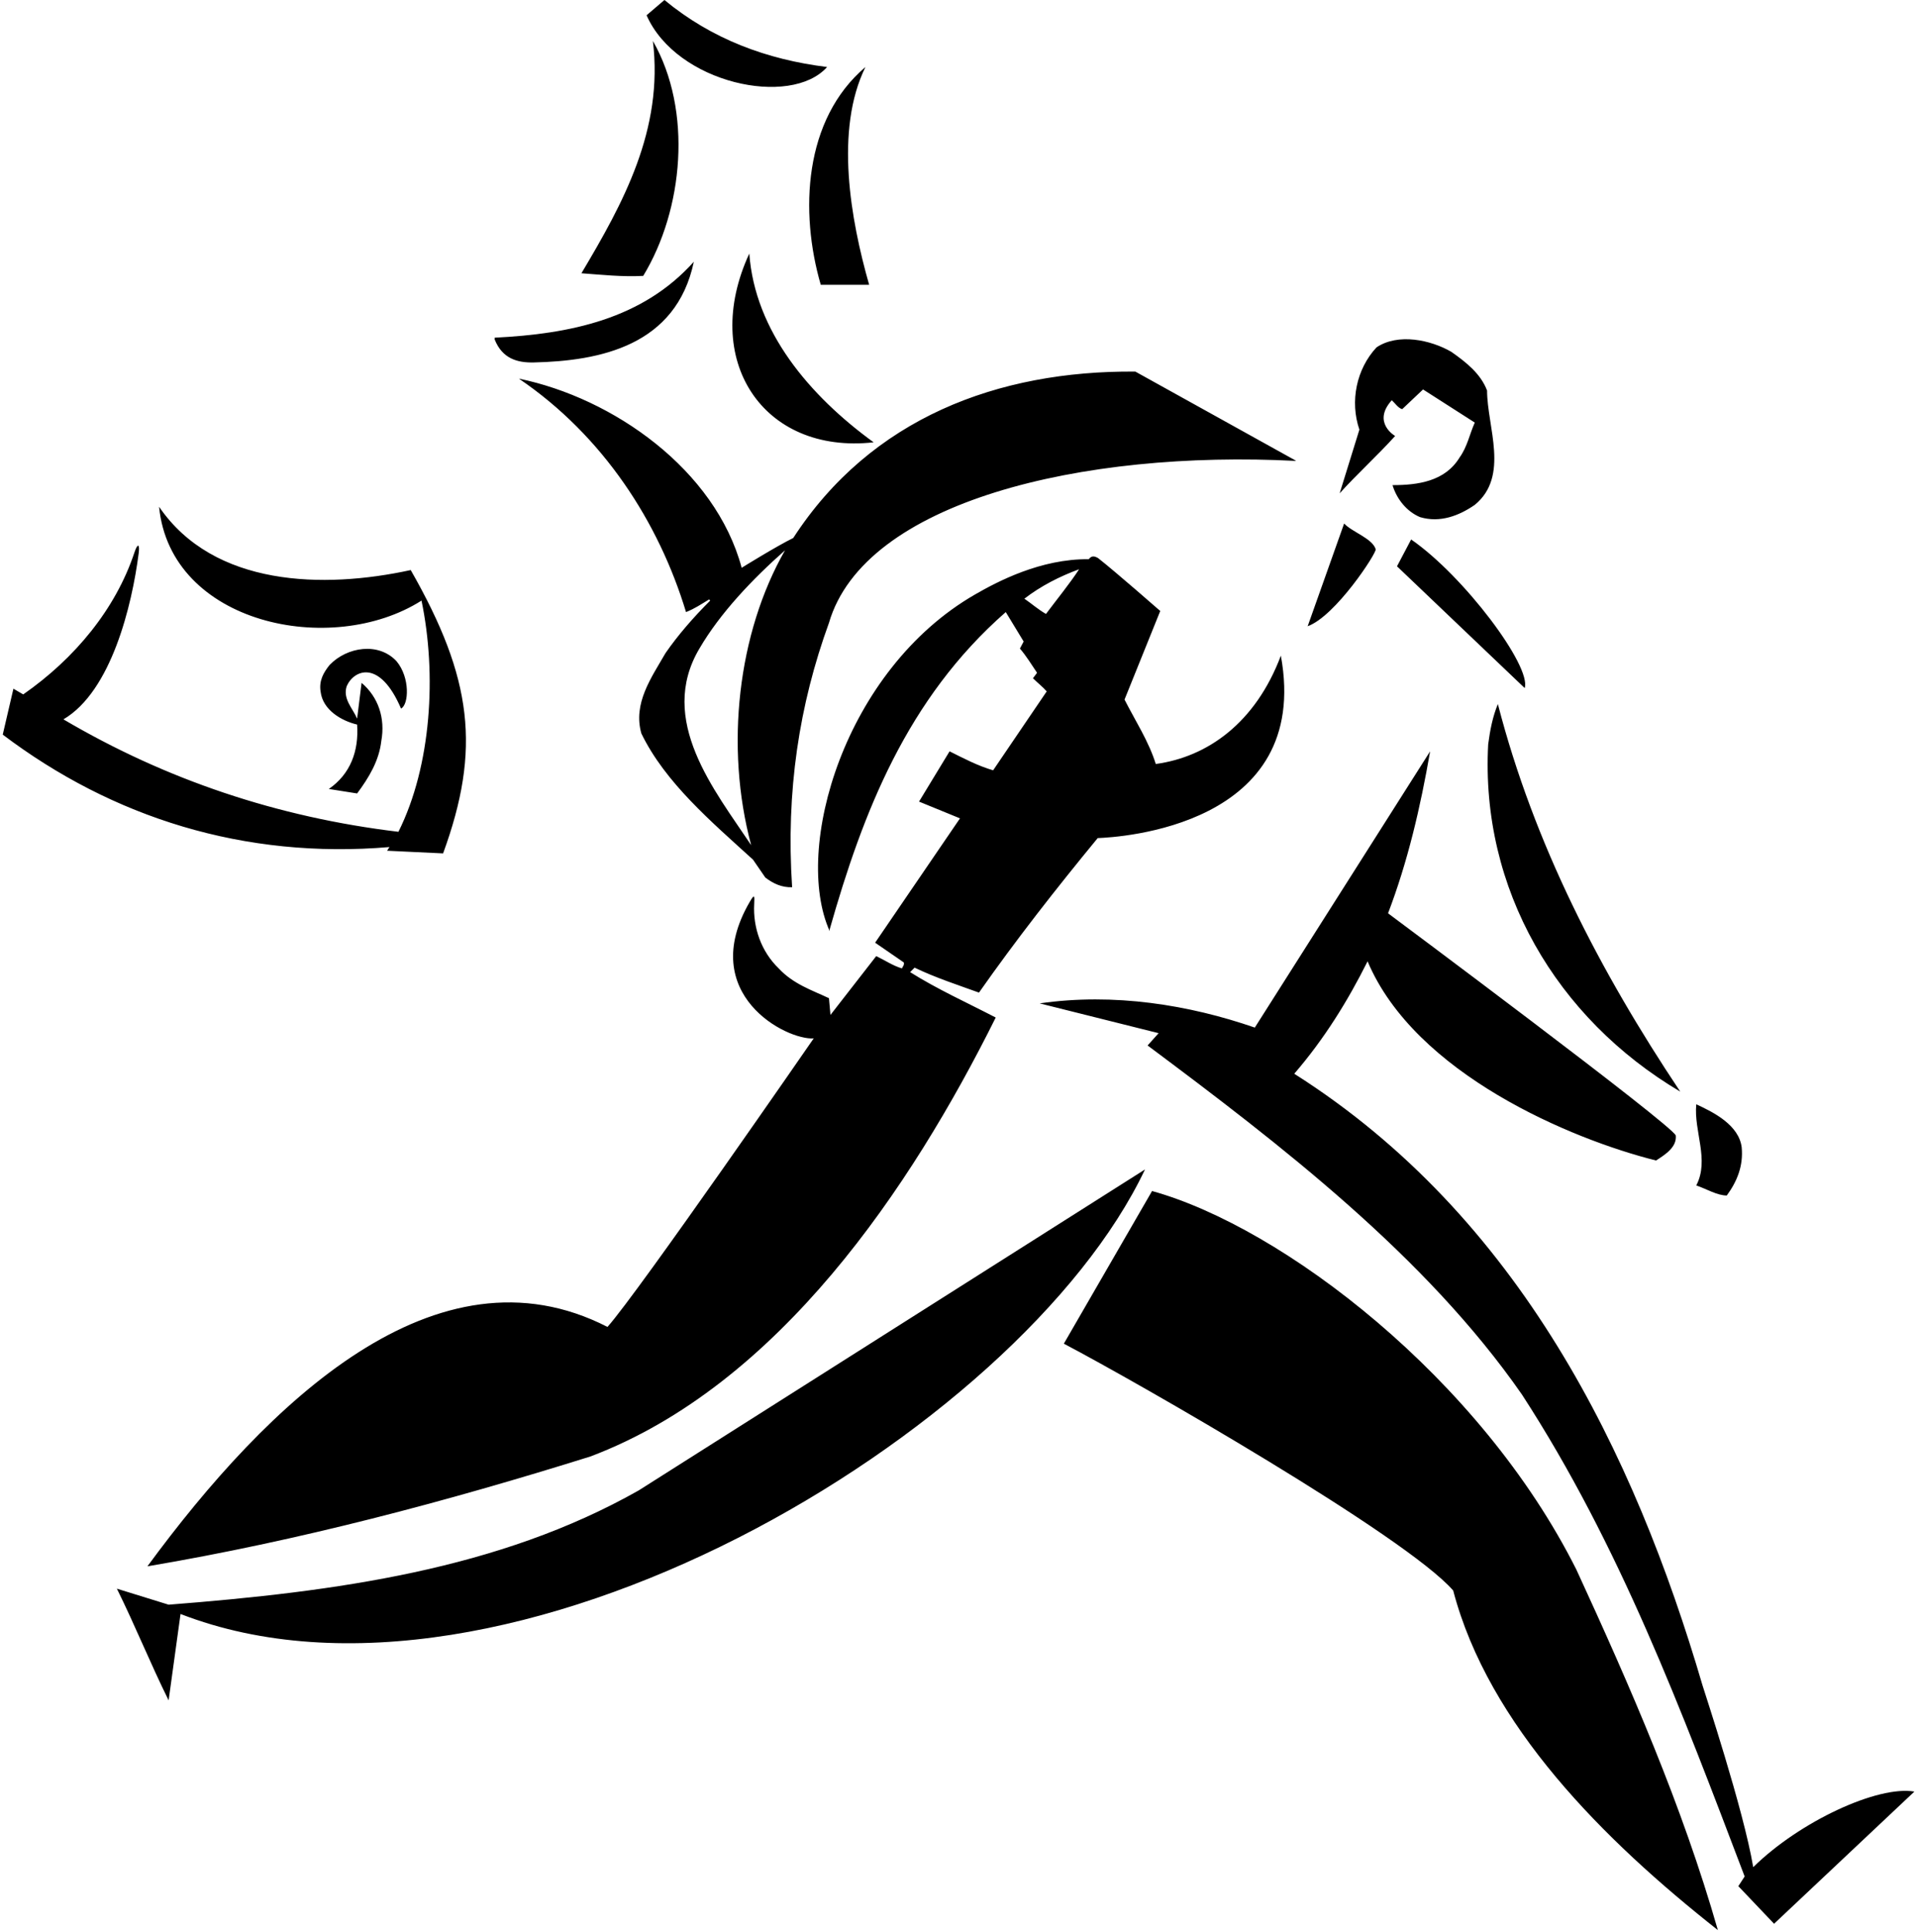 <?xml version="1.0" encoding="UTF-8"?>
<svg xmlns="http://www.w3.org/2000/svg" xmlns:xlink="http://www.w3.org/1999/xlink" width="515pt" height="519pt" viewBox="0 0 515 519" version="1.1">
<g id="surface1">
<path style=" stroke:none;fill-rule:nonzero;fill:rgb(0%,0%,0%);fill-opacity:1;" d="M 173.699 4.102 L 178.5 0 C 191.199 10.5 206 16 222.199 18 C 212.426 28.973 181.777 22.426 173.699 4.102 Z M 172.801 74.102 C 183.602 56.301 186.102 29.699 175.398 11 C 178.301 34.801 167.398 54.602 156.199 73.398 C 161.699 73.801 167.102 74.398 172.801 74.102 Z M 220.5 76.5 L 233.5 76.5 C 228.5 59 224.199 34.898 232.5 18 C 215.898 32.102 214.801 56.898 220.5 76.5 Z M 201.301 68.102 C 188.102 96.602 204.934 122.133 234.699 118.801 C 217.5 106.301 202.801 89 201.301 68.102 Z M 143.375 97.352 C 161.117 96.949 181.645 92.898 186.398 70.301 C 172.602 85.699 153.199 89.699 132.898 90.699 L 132.898 91.199 C 134.949 96.301 138.926 97.449 143.375 97.352 Z M 374.801 117.102 C 374.801 117.102 368.5 113.5 373.898 107.5 C 374.801 108.301 375.602 109.602 376.699 109.898 L 382.301 104.602 L 396.199 113.5 C 394.801 116.602 394.199 120 392.102 122.898 C 388.199 129.301 380.898 130.301 374.102 130.301 C 375.199 134 377.898 137.398 381.5 138.898 C 386.898 140.5 392 138.5 396.199 135.602 C 405.602 127.898 399.5 114.602 399.5 104.898 C 397.801 100.398 393.898 97.301 389.898 94.5 C 384.398 91.301 375.602 89.398 369.801 93.301 C 364.398 99.102 362.602 107.801 365.199 115.398 L 359.898 132.5 C 364.398 127.5 370.102 122.301 374.801 117.102 Z M 305 99.801 L 347.898 123.602 L 348.199 123.801 C 290.637 120.812 232.195 134.723 222.699 167.301 C 214.699 189.301 211.102 212.5 212.801 238.301 C 210 238.398 207.699 237.301 205.602 235.699 L 202.301 230.898 C 191.102 220.699 178.699 210.199 172.301 197 C 170 188.898 175 182 178.801 175.398 C 182.199 170.5 186.301 165.801 190.801 161.301 L 190.5 161 C 188.125 162.438 186.688 163.438 184.301 164.398 C 177 140.301 162.102 117.102 139.398 101.699 C 164.699 106.898 192.148 126.102 199.25 152.5 C 199.25 152.5 208.602 146.699 213.102 144.5 C 234 112.301 268.102 99.5 305 99.801 Z M 210.898 147.801 C 202.199 155.5 193.5 164.602 187.898 174.199 C 176.5 193.398 192 212.301 201.801 227 C 194.699 200.602 198.199 170 210.898 147.801 Z M 104.637 227.512 C 104.438 227.812 104.25 228.062 104 228.5 L 119.039 229.211 C 129.262 201.215 126.945 182.176 110.34 153.113 C 86.938 158.211 57.438 157.613 42.738 136.113 C 45.797 167.613 89.047 176.676 113.238 161.312 C 117.34 181.012 115.938 205.613 107.039 223.41 C 74.539 219.512 44.539 209.41 17.039 193.211 C 29.938 185.645 35.477 162.473 37.25 148.645 C 37.59 145.984 36.961 145.84 36.121 148.375 C 31.055 163.629 20.043 176.91 6.238 186.512 L 3.605 184.98 L 0.738 197.312 C 30.238 219.613 65.637 230.812 104.637 227.512 Z M 369.578 147.52 C 368.691 144.594 363.125 142.852 361.102 140.602 L 351.301 168.199 C 358.801 165.5 369.875 148.492 369.578 147.52 Z M 379.102 144.898 L 375.301 152.102 L 409.602 184.801 C 411.5 179 393.301 154.699 379.102 144.898 Z M 245.699 259.898 L 244.5 261.102 C 251.801 265.699 259.801 269.301 267.5 273.301 C 244.801 318.898 209.199 372.102 158.602 391.199 C 119.898 403.301 80.398 413.801 39.602 420.699 C 71.91 376.711 117.258 332.859 163.199 356.398 C 171.5 347.102 218.602 278.898 218.602 278.898 C 211.414 279.48 187.055 267.07 201.363 242.324 C 202.68 240.051 202.742 240.465 202.613 242.82 C 202.27 249.105 204.484 255.559 209.199 260.102 C 213.102 264.301 218 265.898 222.699 268.102 L 223.102 272.602 L 235.398 256.801 C 237.699 257.898 239.898 259.398 242.301 260.102 C 242.5 259.602 243 259.199 242.801 258.5 L 235.102 253.199 L 257.898 219.801 L 246.898 215.301 L 255.102 201.801 C 258.898 203.699 262.699 205.699 266.801 206.898 L 281.199 185.699 C 280.164 184.5 278.836 183.5 277.5 182.164 C 278 181.5 278.41 181.004 278.602 180.699 C 277.102 178.5 275.801 176.301 274 174.199 L 275 172.301 L 270.199 164.398 C 243.602 187.699 231.801 218.301 222.898 249.602 L 222.898 250.102 C 212.953 228 226.836 179.902 261.914 159.688 C 267.969 156.199 279.59 150.055 292.5 150.199 C 293.285 149.109 294.148 149.414 294.992 149.891 C 299.75 153.625 311.699 164.102 311.699 164.102 L 302.102 187.898 C 305 193.602 308.602 199.102 310.5 205.199 C 324.375 203.309 337.289 194.191 344.102 176.102 C 352.5 222 300.5 224.898 294.898 225.102 C 283.699 238.699 272.898 252.5 263 266.602 C 257.664 264.664 251.301 262.602 245.699 259.898 Z M 289.898 152.898 C 284.699 154.801 279.602 157.398 275.199 160.801 C 277.102 162.102 278.898 163.699 281 164.898 C 284 160.898 287.5 156.602 289.898 152.898 Z M 107.738 190.312 C 109.828 189.27 110.215 182.023 106.539 177.613 C 101.738 172.41 93.238 173.711 88.539 178.613 C 86.938 180.613 85.637 182.812 86.137 185.812 C 86.738 190.711 91.738 193.613 95.938 194.613 C 96.438 201.711 94.137 207.91 88.336 211.91 L 95.938 213.113 C 99.137 208.812 101.84 204.312 102.438 199.012 C 103.539 192.91 101.637 187.211 97.137 183.41 L 95.938 193.012 C 94.738 190.211 92.039 187.711 93.137 184.312 C 95.047 179.918 101.992 176.906 107.738 190.312 Z M 399.801 199.898 C 397.699 238.699 418.102 273.5 451.398 293.199 C 429.699 260.699 412.102 226.602 402.398 189.102 C 401 192.5 400.301 196.102 399.801 199.898 Z M 471 501.5 C 468.398 486 457.863 454.324 457.383 452.684 C 439.004 390.062 408.117 326.695 347.699 288.398 C 355.801 279 362.102 268.801 367.398 258.199 C 380.137 288.418 422.164 306.016 444.898 311.699 C 447.199 310.199 450.5 308.199 450.199 305 C 449.699 302.5 372.898 245.301 372.898 245.301 C 378.199 231.398 381.602 216.801 384.199 201.801 L 337.102 276 C 319.5 269.898 299.199 266.602 279.301 269.5 L 311.262 277.5 L 308.301 280.801 C 343.801 307.301 383 337.301 408.898 374.602 C 435.199 415.102 451.801 459.598 468.699 504 L 467 506.602 L 476.602 516.699 L 514.301 481.199 C 504.5 479.5 483.5 489.199 471 501.5 Z M 455.699 318.398 C 458.398 319.301 461.301 321.102 463.898 321.102 C 466.602 317.398 468.398 313.199 467.898 308.102 C 467.102 302.199 460.5 298.801 455.699 296.602 C 455 303.898 459.301 311.5 455.699 318.398 Z M 171.602 400.301 C 134 421.598 90.199 427.5 45.301 431 L 31.398 426.699 C 36.301 436.598 40.398 446.801 45.301 456.699 L 48.5 433.5 C 135.953 467.41 274.051 384.883 307.602 314.102 Z M 309.5 319.898 L 285.801 360.898 C 305.801 371.398 377.699 412.602 390.398 427.199 C 399.898 463.398 430.801 494.199 461.5 518.398 C 451.898 484.898 438 453.098 423.5 421.598 C 397.68 370.113 344.488 329.59 309.5 319.898 "/>
</g>
</svg>
